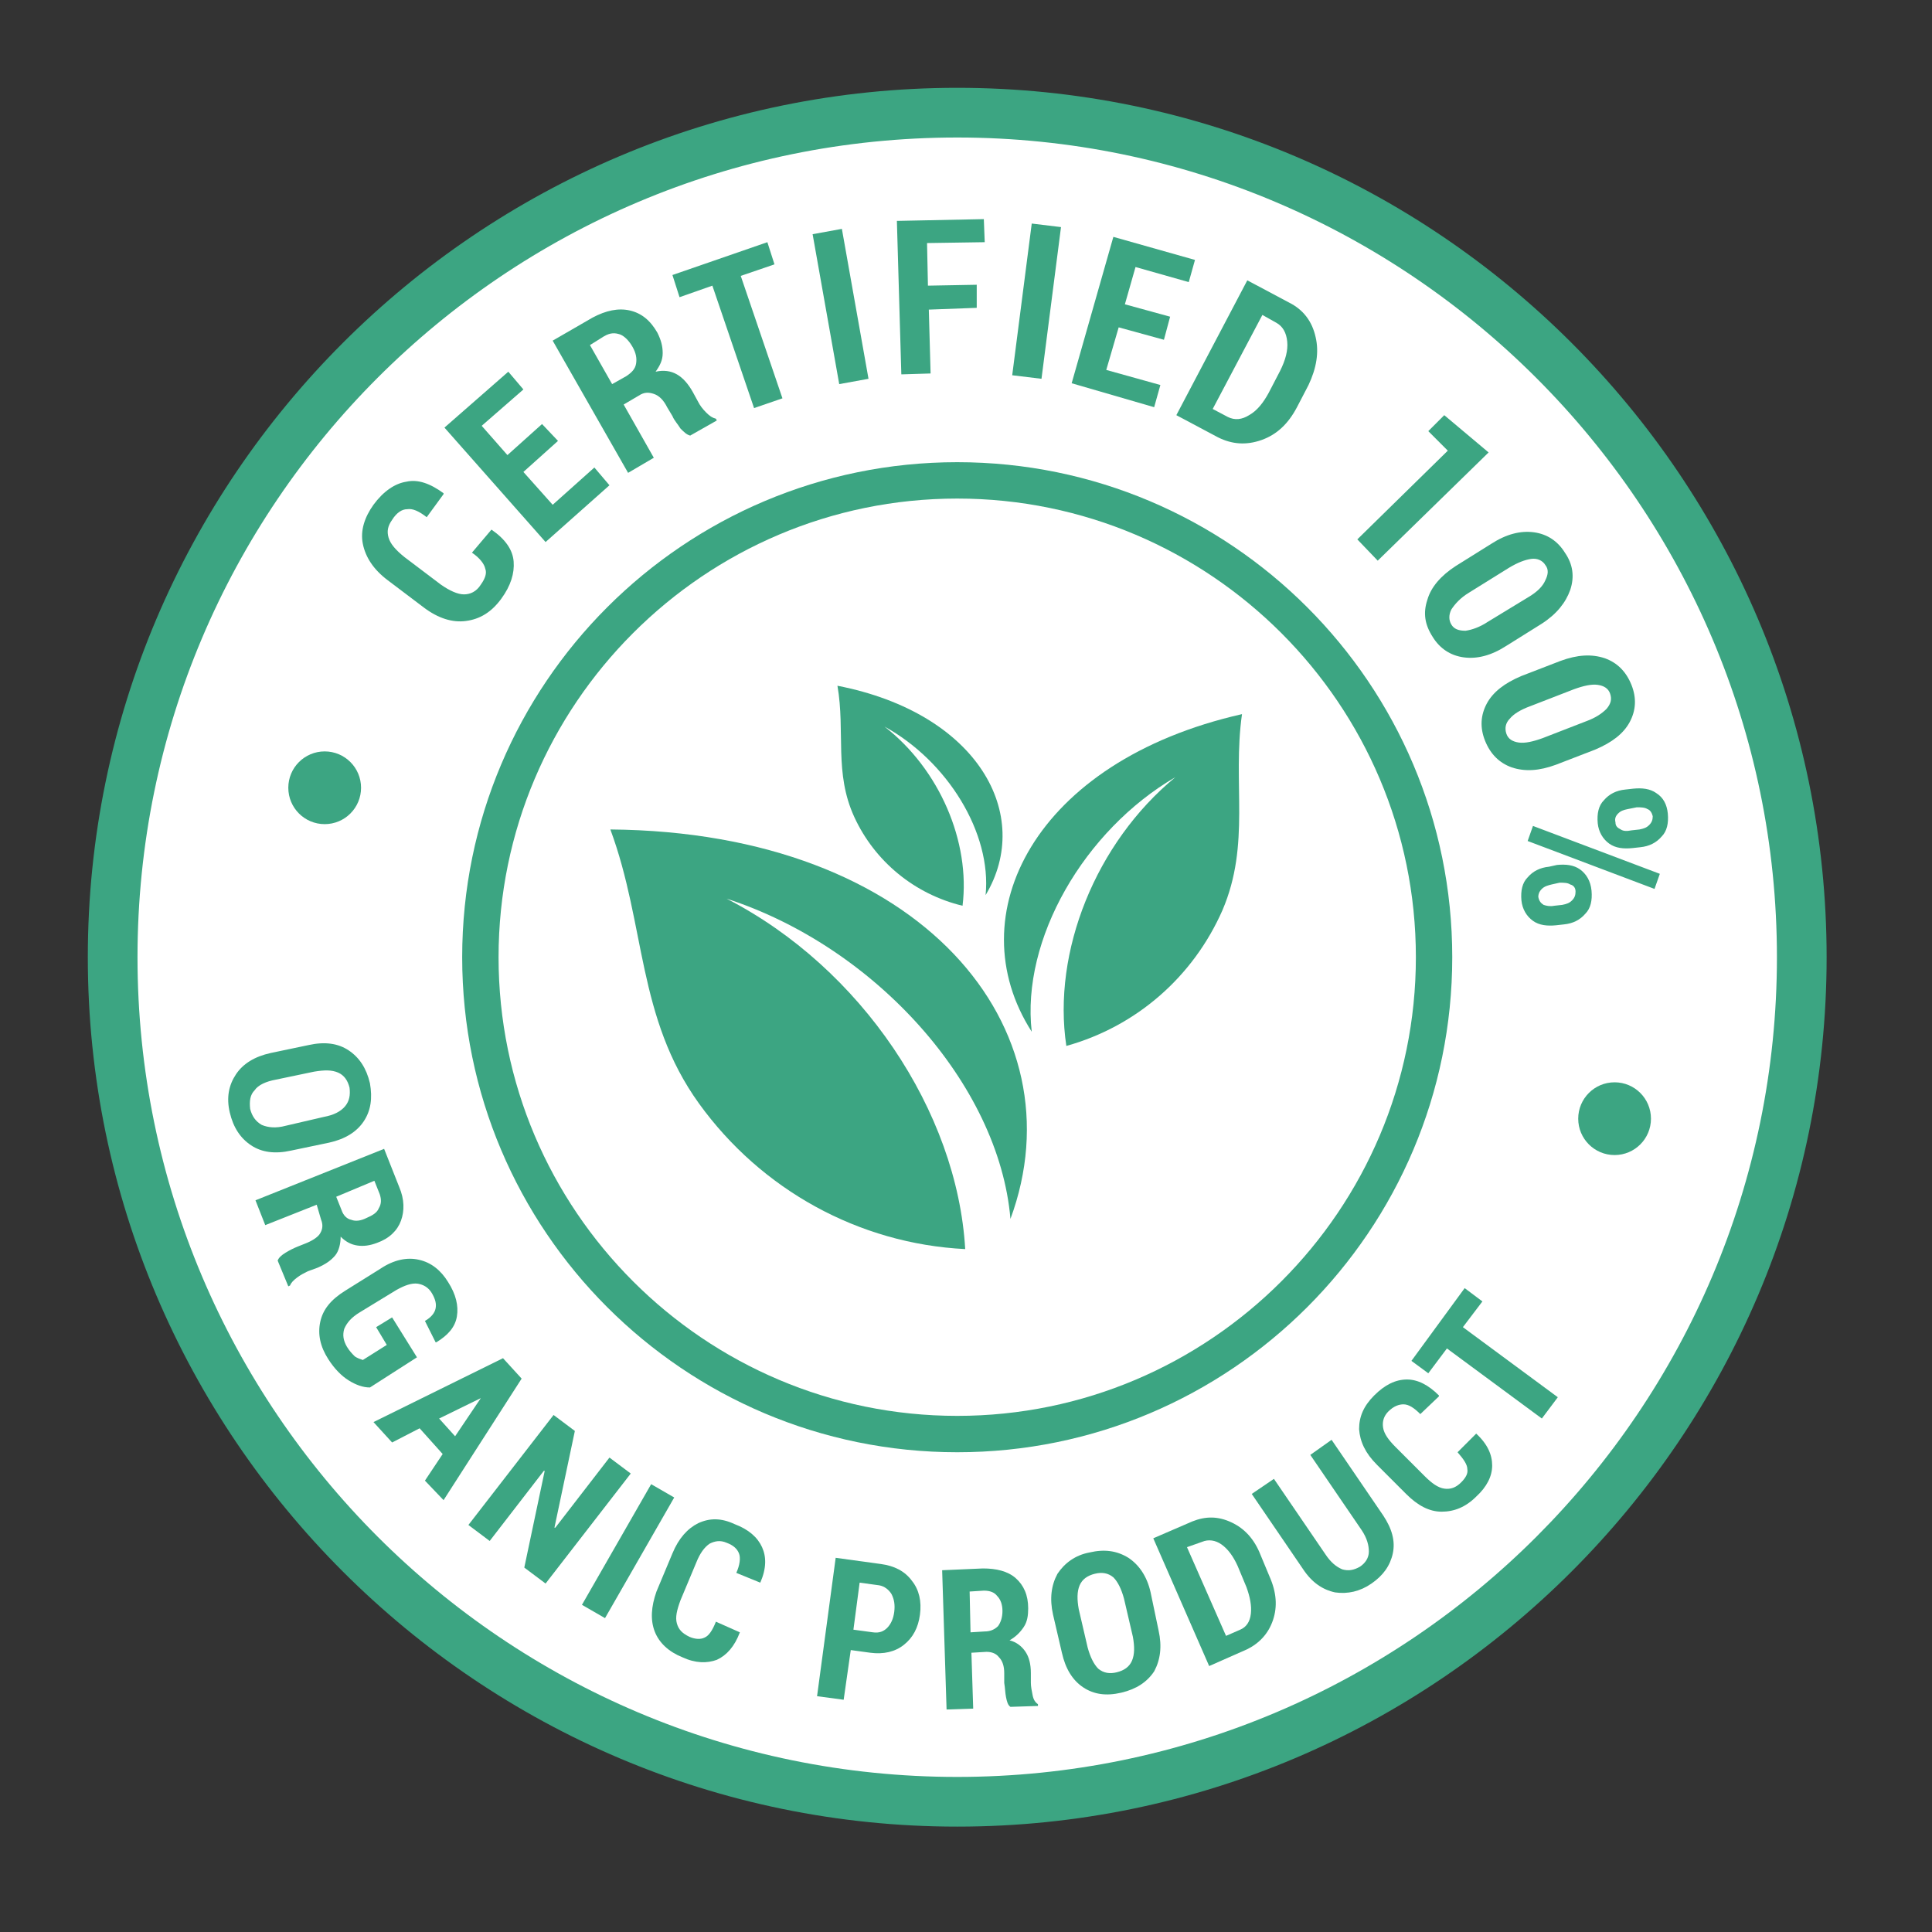 <svg width="110" height="110" viewBox="0 0 110 110" fill="none" xmlns="http://www.w3.org/2000/svg">
<rect x="0" y="0" width="110" height="110" fill="#333333" stroke="none"/>
<circle cx="54.5" cy="54.5" r="48.307" fill="white"/>
<path fill-rule="evenodd" clip-rule="evenodd" d="M41.367 51.166C49.803 53.894 56.874 61.723 57.531 69.4C61.521 58.591 52.53 47.378 34.751 47.226C36.771 52.681 36.266 57.935 39.801 62.834C43.337 67.734 48.893 70.815 54.955 71.118C54.5 63.289 49.045 55.106 41.367 51.166Z" fill="#3CA582"/>
<path fill-rule="evenodd" clip-rule="evenodd" d="M66.925 44.246C61.723 47.277 58.137 53.49 58.743 58.743C54.5 52.126 58.894 43.337 70.714 40.66C70.158 44.6 71.219 48.035 69.602 51.823C67.936 55.611 64.703 58.44 60.713 59.551C59.904 54.197 62.38 47.984 66.925 44.246Z" fill="#3CA582"/>
<path fill-rule="evenodd" clip-rule="evenodd" d="M50.358 41.367C53.944 43.337 56.47 47.428 56.116 50.964C58.844 46.418 55.712 40.61 47.681 39.044C48.136 41.67 47.479 43.994 48.641 46.519C49.803 49.045 52.075 50.914 54.803 51.57C55.258 47.934 53.49 43.792 50.358 41.367Z" fill="#3CA582"/>
<path d="M27.982 30.154C28.79 30.71 29.194 31.316 29.245 31.973C29.295 32.629 29.093 33.336 28.538 34.094C27.982 34.852 27.325 35.256 26.517 35.357C25.759 35.458 24.951 35.205 24.143 34.599L22.072 33.033C21.264 32.427 20.809 31.72 20.658 30.962C20.506 30.205 20.759 29.447 21.264 28.74C21.82 27.982 22.476 27.528 23.133 27.427C23.79 27.275 24.497 27.528 25.254 28.083V28.134L24.295 29.447C23.84 29.093 23.486 28.942 23.183 28.992C22.88 28.992 22.577 29.195 22.325 29.599C22.072 29.952 22.022 30.255 22.123 30.609C22.224 30.962 22.527 31.316 23.032 31.72L25.103 33.286C25.608 33.639 26.062 33.841 26.416 33.841C26.77 33.841 27.123 33.69 27.376 33.286C27.628 32.932 27.729 32.629 27.628 32.377C27.578 32.124 27.325 31.77 26.871 31.467L27.982 30.154Z" fill="#3CA582"/>
<path d="M31.77 25.103L29.8 26.871L31.467 28.74L33.841 26.618L34.7 27.629L31.063 30.861L25.305 24.346L28.941 21.163L29.8 22.174L27.426 24.244L28.891 25.911L30.861 24.143L31.77 25.103Z" fill="#3CA582"/>
<path d="M35.508 23.032L37.225 26.063L35.761 26.922L31.467 19.395L33.74 18.082C34.498 17.678 35.205 17.527 35.862 17.678C36.518 17.83 37.023 18.234 37.428 18.941C37.63 19.345 37.731 19.698 37.731 20.103C37.731 20.507 37.579 20.81 37.327 21.163C37.781 21.062 38.185 21.113 38.539 21.315C38.892 21.517 39.195 21.87 39.448 22.325L39.751 22.881C39.852 23.083 40.004 23.285 40.206 23.487C40.408 23.689 40.559 23.79 40.761 23.84L40.812 23.941L39.296 24.8C39.094 24.75 38.943 24.598 38.741 24.396C38.589 24.143 38.387 23.941 38.286 23.689L37.983 23.184C37.781 22.78 37.529 22.527 37.225 22.426C36.922 22.325 36.67 22.325 36.367 22.527L35.508 23.032ZM34.852 21.87L35.66 21.416C35.963 21.214 36.165 21.012 36.215 20.709C36.266 20.406 36.215 20.103 36.013 19.749C35.811 19.395 35.559 19.143 35.306 19.042C35.003 18.941 34.75 18.941 34.397 19.143L33.589 19.648L34.852 21.87Z" fill="#3CA582"/>
<path d="M44.095 15.052L42.175 15.708L44.549 22.679L42.933 23.234L40.559 16.264L38.69 16.921L38.286 15.658L43.691 13.789L44.095 15.052Z" fill="#3CA582"/>
<path d="M49.449 21.567L47.782 21.87L46.267 13.334L47.933 13.031L49.449 21.567Z" fill="#3CA582"/>
<path d="M55.611 17.527L52.883 17.628L52.984 21.264L51.318 21.315L51.065 12.577L56.015 12.476L56.066 13.789L52.782 13.839L52.833 16.264L55.611 16.213V17.527Z" fill="#3CA582"/>
<path d="M59.298 21.567L57.631 21.365L58.743 12.728L60.409 12.93L59.298 21.567Z" fill="#3CA582"/>
<path d="M66.269 19.345L63.693 18.638L62.986 21.062L66.067 21.921L65.713 23.184L61.016 21.82L63.39 13.486L68.037 14.799L67.683 16.062L64.652 15.203L64.046 17.325L66.622 18.032L66.269 19.345Z" fill="#3CA582"/>
<path d="M66.976 23.638L71.016 15.961L73.39 17.224C74.198 17.628 74.704 18.284 74.906 19.194C75.108 20.052 74.956 20.961 74.502 21.921L73.845 23.184C73.34 24.143 72.683 24.75 71.825 25.053C70.966 25.356 70.158 25.305 69.35 24.901L66.976 23.638ZM71.875 17.931L69.046 23.285L69.905 23.739C70.309 23.941 70.713 23.891 71.117 23.638C71.572 23.386 71.926 22.931 72.229 22.376L72.885 21.113C73.188 20.507 73.34 19.951 73.289 19.446C73.239 18.941 73.037 18.587 72.683 18.385L71.875 17.931Z" fill="#3CA582"/>
<path d="M78.442 31.922L77.28 30.71L82.432 25.659L81.321 24.547L82.23 23.638L84.755 25.76L78.442 31.922Z" fill="#3CA582"/>
<path d="M85.766 36.771C84.907 37.327 84.099 37.529 83.341 37.428C82.583 37.327 81.977 36.922 81.573 36.266C81.118 35.559 81.017 34.902 81.27 34.144C81.472 33.437 82.028 32.781 82.886 32.225L84.907 30.962C85.766 30.407 86.574 30.205 87.331 30.306C88.089 30.407 88.695 30.811 89.099 31.467C89.554 32.124 89.655 32.831 89.402 33.589C89.15 34.296 88.645 34.953 87.786 35.508L85.766 36.771ZM87.028 33.993C87.533 33.69 87.836 33.387 87.988 33.033C88.139 32.73 88.19 32.427 87.988 32.175C87.836 31.922 87.533 31.77 87.18 31.821C86.826 31.872 86.422 32.023 85.917 32.326L83.644 33.74C83.139 34.043 82.836 34.397 82.634 34.7C82.482 35.003 82.482 35.306 82.634 35.559C82.785 35.811 83.038 35.912 83.442 35.912C83.796 35.862 84.25 35.71 84.705 35.407L87.028 33.993Z" fill="#3CA582"/>
<path d="M88.594 43.539C87.635 43.893 86.826 43.944 86.069 43.691C85.362 43.438 84.857 42.933 84.553 42.176C84.25 41.418 84.301 40.711 84.654 40.054C85.008 39.398 85.665 38.892 86.624 38.488L88.847 37.63C89.807 37.276 90.615 37.226 91.372 37.478C92.079 37.731 92.585 38.236 92.888 38.993C93.191 39.751 93.14 40.458 92.787 41.115C92.433 41.772 91.776 42.277 90.817 42.681L88.594 43.539ZM90.312 41.064C90.867 40.862 91.221 40.61 91.473 40.357C91.726 40.054 91.776 39.802 91.675 39.499C91.574 39.196 91.322 39.044 90.968 38.993C90.615 38.943 90.16 39.044 89.605 39.246L87.129 40.206C86.574 40.408 86.17 40.66 85.968 40.913C85.715 41.165 85.665 41.468 85.766 41.772C85.867 42.075 86.119 42.226 86.473 42.277C86.826 42.327 87.281 42.226 87.837 42.024L90.312 41.064Z" fill="#3CA582"/>
<path d="M88.645 49.247C89.15 49.197 89.604 49.247 89.958 49.499C90.311 49.752 90.564 50.156 90.615 50.712C90.665 51.267 90.564 51.722 90.261 52.025C89.958 52.379 89.554 52.581 89.049 52.631L88.594 52.682C88.089 52.732 87.634 52.682 87.281 52.429C86.927 52.177 86.675 51.773 86.624 51.267C86.574 50.712 86.675 50.257 86.978 49.954C87.281 49.6 87.685 49.398 88.19 49.348L88.645 49.247ZM86.978 47.883L87.281 47.025L94.504 49.752L94.201 50.611L86.978 47.883ZM88.342 50.358C88.139 50.409 87.938 50.459 87.786 50.611C87.634 50.762 87.584 50.914 87.584 51.065C87.634 51.318 87.735 51.419 87.887 51.52C88.038 51.57 88.24 51.621 88.493 51.57L88.948 51.52C89.2 51.469 89.352 51.419 89.503 51.267C89.655 51.116 89.705 50.964 89.705 50.762C89.705 50.56 89.604 50.409 89.402 50.358C89.251 50.257 89.049 50.257 88.796 50.257L88.342 50.358ZM92.989 44.903C93.494 44.853 93.948 44.903 94.302 45.156C94.706 45.408 94.908 45.812 94.958 46.317C95.009 46.873 94.908 47.328 94.605 47.631C94.302 47.984 93.898 48.186 93.393 48.237L92.938 48.287C92.433 48.338 91.978 48.287 91.625 48.035C91.271 47.782 91.019 47.378 90.968 46.873C90.918 46.317 91.019 45.863 91.322 45.56C91.625 45.206 92.029 45.004 92.534 44.954L92.989 44.903ZM92.685 46.065C92.433 46.115 92.281 46.166 92.13 46.317C91.978 46.469 91.928 46.62 91.978 46.822C91.978 47.025 92.079 47.126 92.281 47.227C92.433 47.328 92.635 47.328 92.888 47.277L93.342 47.227C93.595 47.176 93.746 47.126 93.898 46.974C94.049 46.822 94.1 46.671 94.1 46.469C94.049 46.267 93.948 46.115 93.797 46.065C93.645 45.964 93.393 45.964 93.191 45.964L92.685 46.065Z" fill="#3CA582"/>
<path d="M16.567 65.511C15.658 65.713 14.9 65.612 14.294 65.208C13.688 64.804 13.284 64.198 13.082 63.339C12.88 62.48 13.031 61.773 13.435 61.167C13.839 60.561 14.496 60.157 15.405 59.955L17.577 59.5C18.486 59.298 19.244 59.399 19.85 59.803C20.456 60.208 20.86 60.814 21.062 61.672C21.214 62.531 21.113 63.238 20.709 63.844C20.305 64.45 19.648 64.855 18.739 65.057L16.567 65.511ZM18.436 63.592C18.991 63.491 19.396 63.289 19.648 62.986C19.901 62.683 19.951 62.329 19.901 61.925C19.8 61.521 19.598 61.218 19.244 61.066C18.89 60.915 18.486 60.915 17.88 61.016L15.708 61.47C15.153 61.571 14.698 61.773 14.496 62.077C14.243 62.329 14.193 62.683 14.243 63.137C14.345 63.541 14.547 63.844 14.9 64.046C15.254 64.198 15.708 64.248 16.264 64.097L18.436 63.592Z" fill="#3CA582"/>
<path d="M18.032 68.592L15.102 69.754L14.546 68.34L21.87 65.41L22.729 67.582C23.032 68.289 23.032 68.946 22.83 69.501C22.628 70.057 22.173 70.512 21.466 70.764C21.062 70.916 20.709 70.966 20.355 70.916C20.002 70.865 19.698 70.714 19.395 70.41C19.395 70.815 19.294 71.219 19.092 71.471C18.84 71.774 18.537 71.976 18.082 72.178L17.526 72.38C17.324 72.481 17.122 72.582 16.92 72.734C16.718 72.885 16.567 73.037 16.516 73.189L16.415 73.239L15.809 71.774C15.86 71.623 16.011 71.471 16.264 71.32C16.516 71.168 16.718 71.067 16.971 70.966L17.476 70.764C17.83 70.613 18.133 70.41 18.234 70.209C18.385 69.956 18.385 69.703 18.284 69.451L18.032 68.592ZM19.143 68.138L19.446 68.895C19.547 69.198 19.749 69.4 20.002 69.451C20.254 69.552 20.557 69.501 20.86 69.35C21.214 69.198 21.466 69.047 21.567 68.794C21.719 68.542 21.719 68.289 21.618 67.986L21.315 67.228L19.143 68.138Z" fill="#3CA582"/>
<path d="M21.063 78.997C20.659 78.997 20.255 78.846 19.85 78.593C19.446 78.341 19.042 77.937 18.689 77.381C18.234 76.674 18.082 75.967 18.234 75.26C18.386 74.552 18.84 73.997 19.648 73.492L21.669 72.229C22.426 71.724 23.184 71.572 23.841 71.724C24.548 71.875 25.104 72.33 25.508 72.987C25.962 73.694 26.114 74.35 26.013 74.957C25.912 75.563 25.508 76.017 24.851 76.421H24.8L24.194 75.209C24.548 75.007 24.75 74.754 24.8 74.502C24.851 74.249 24.8 73.997 24.598 73.643C24.396 73.29 24.093 73.138 23.79 73.088C23.437 73.037 23.032 73.189 22.578 73.441L20.507 74.704C20.002 75.007 19.749 75.31 19.598 75.664C19.497 76.017 19.547 76.32 19.749 76.674C19.901 76.927 20.052 77.078 20.204 77.23C20.355 77.331 20.507 77.381 20.659 77.432L22.022 76.573L21.416 75.563L22.325 75.007L23.74 77.28L21.063 78.997Z" fill="#3CA582"/>
<path d="M25.204 82.786L23.891 81.321L22.325 82.129L21.265 80.967L28.639 77.33L29.7 78.492L25.255 85.412L24.194 84.301L25.204 82.786ZM25.002 80.765L25.912 81.775L27.376 79.603L25.002 80.765Z" fill="#3CA582"/>
<path d="M31.063 90.16L29.851 89.251L31.013 83.745H30.962L27.881 87.736L26.669 86.826L31.518 80.563L32.73 81.472L31.568 86.978H31.619L34.7 82.988L35.912 83.897L31.063 90.16Z" fill="#3CA582"/>
<path d="M34.447 92.13L33.134 91.372L37.074 84.503L38.387 85.261L34.447 92.13Z" fill="#3CA582"/>
<path d="M42.125 92.938C41.822 93.746 41.367 94.251 40.812 94.504C40.256 94.706 39.599 94.706 38.842 94.353C38.084 94.049 37.529 93.544 37.276 92.888C37.023 92.231 37.074 91.474 37.377 90.615L38.286 88.443C38.64 87.584 39.145 87.029 39.751 86.725C40.408 86.422 41.064 86.422 41.822 86.776C42.63 87.079 43.135 87.534 43.388 88.089C43.64 88.645 43.64 89.302 43.287 90.11L41.923 89.554C42.125 89.1 42.175 88.695 42.074 88.443C41.973 88.19 41.771 87.988 41.367 87.837C41.014 87.685 40.711 87.736 40.408 87.887C40.105 88.089 39.852 88.443 39.65 88.948L38.741 91.12C38.539 91.675 38.438 92.08 38.539 92.433C38.64 92.787 38.842 92.989 39.246 93.191C39.599 93.342 39.903 93.342 40.105 93.241C40.357 93.14 40.559 92.837 40.761 92.332L42.125 92.938Z" fill="#3CA582"/>
<path d="M48.439 93.948L48.035 96.777L46.52 96.575L47.58 88.695L50.156 89.049C50.914 89.15 51.52 89.453 51.924 90.009C52.328 90.514 52.48 91.17 52.379 91.928C52.278 92.686 51.975 93.241 51.469 93.645C50.964 94.049 50.308 94.201 49.55 94.1L48.439 93.948ZM48.59 92.787L49.702 92.938C50.055 92.989 50.308 92.888 50.51 92.686C50.712 92.484 50.863 92.18 50.914 91.776C50.964 91.372 50.914 91.069 50.762 90.766C50.611 90.514 50.358 90.312 50.055 90.261L48.944 90.11L48.59 92.787Z" fill="#3CA582"/>
<path d="M55.308 94.1L55.41 97.282L53.894 97.332L53.642 89.402L55.965 89.301C56.723 89.301 57.379 89.453 57.834 89.857C58.288 90.261 58.541 90.817 58.541 91.574C58.541 91.978 58.491 92.332 58.288 92.635C58.087 92.938 57.834 93.191 57.48 93.393C57.885 93.494 58.188 93.746 58.39 94.049C58.592 94.352 58.693 94.757 58.693 95.262V95.817C58.693 96.019 58.743 96.272 58.794 96.524C58.844 96.777 58.945 96.928 59.097 97.029V97.13L57.531 97.181C57.379 97.08 57.329 96.878 57.278 96.625C57.228 96.373 57.228 96.12 57.177 95.817V95.262C57.177 94.858 57.076 94.555 56.874 94.352C56.723 94.15 56.47 94.049 56.167 94.049L55.308 94.1ZM55.258 92.938L56.066 92.888C56.369 92.888 56.622 92.787 56.824 92.585C56.975 92.382 57.076 92.079 57.076 91.726C57.076 91.372 56.975 91.069 56.773 90.867C56.622 90.665 56.369 90.564 56.016 90.564L55.207 90.615L55.258 92.938Z" fill="#3CA582"/>
<path d="M65.966 92.837C66.168 93.746 66.067 94.504 65.713 95.161C65.309 95.767 64.703 96.171 63.844 96.373C62.986 96.575 62.279 96.474 61.672 96.07C61.066 95.666 60.662 95.009 60.46 94.1L59.955 91.928C59.753 91.019 59.854 90.261 60.208 89.605C60.612 88.998 61.218 88.544 62.026 88.392C62.885 88.19 63.592 88.291 64.248 88.695C64.855 89.099 65.309 89.756 65.511 90.665L65.966 92.837ZM63.996 91.019C63.844 90.463 63.642 90.059 63.39 89.807C63.087 89.554 62.733 89.504 62.329 89.605C61.925 89.706 61.622 89.908 61.47 90.261C61.319 90.615 61.319 91.069 61.42 91.625L61.925 93.797C62.076 94.353 62.279 94.757 62.531 95.009C62.834 95.262 63.188 95.312 63.592 95.211C63.996 95.11 64.299 94.908 64.45 94.555C64.602 94.201 64.602 93.746 64.501 93.191L63.996 91.019Z" fill="#3CA582"/>
<path d="M68.845 94.858L65.663 87.584L67.885 86.624C68.643 86.321 69.35 86.321 70.108 86.675C70.866 87.028 71.421 87.635 71.775 88.544L72.28 89.756C72.684 90.665 72.734 91.473 72.482 92.231C72.229 92.989 71.724 93.544 71.017 93.898L68.845 94.858ZM67.582 88.089L69.805 93.14L70.613 92.787C70.967 92.635 71.169 92.332 71.219 91.877C71.27 91.423 71.169 90.918 70.967 90.362L70.462 89.15C70.209 88.594 69.906 88.19 69.552 87.938C69.199 87.685 68.795 87.635 68.441 87.786L67.582 88.089Z" fill="#3CA582"/>
<path d="M75.815 81.977L78.745 86.271C79.25 87.028 79.452 87.736 79.301 88.443C79.149 89.15 78.745 89.706 78.088 90.16C77.432 90.615 76.725 90.766 76.017 90.665C75.31 90.514 74.704 90.11 74.199 89.352L71.269 85.058L72.532 84.2L75.462 88.493C75.765 88.948 76.068 89.2 76.422 89.352C76.775 89.453 77.078 89.402 77.432 89.2C77.735 88.998 77.937 88.695 77.937 88.342C77.937 87.988 77.836 87.584 77.533 87.129L74.603 82.836L75.815 81.977Z" fill="#3CA582"/>
<path d="M84.049 81.624C84.705 82.23 84.958 82.836 84.958 83.442C84.958 84.049 84.655 84.655 84.049 85.21C83.443 85.816 82.786 86.069 82.079 86.069C81.372 86.069 80.715 85.715 80.058 85.059L78.392 83.392C77.735 82.735 77.432 82.079 77.381 81.371C77.381 80.664 77.634 80.058 78.24 79.452C78.846 78.846 79.452 78.543 80.109 78.543C80.715 78.543 81.321 78.846 81.927 79.452V79.502L80.867 80.513C80.513 80.159 80.21 79.957 79.907 79.957C79.654 79.957 79.351 80.058 79.048 80.361C78.796 80.614 78.695 80.917 78.745 81.27C78.796 81.624 79.048 81.978 79.452 82.382L81.119 84.049C81.523 84.453 81.877 84.705 82.23 84.756C82.584 84.806 82.887 84.705 83.19 84.402C83.443 84.15 83.594 83.897 83.544 83.644C83.544 83.392 83.341 83.089 82.988 82.685L84.049 81.624Z" fill="#3CA582"/>
<path d="M84.402 74.098L83.291 75.563L88.695 79.553L87.786 80.765L82.382 76.775L81.321 78.189L80.361 77.482L83.392 73.34L84.402 74.098Z" fill="#3CA582"/>
<path d="M54.5 104C27.224 104 5 81.775 5 54.5C5 27.224 27.224 5 54.5 5C81.775 5 104 27.224 104 54.5C104 81.775 81.775 104 54.5 104ZM54.5 7.829C28.74 7.829 7.829 28.74 7.829 54.5C7.829 80.26 28.74 101.171 54.5 101.171C80.26 101.171 101.171 80.21 101.171 54.5C101.171 28.79 80.21 7.829 54.5 7.829Z" fill="#3CA582"/>
<path d="M54.5 82.685C38.943 82.685 26.315 70.057 26.315 54.5C26.315 38.943 38.943 26.315 54.5 26.315C70.057 26.315 82.685 38.943 82.685 54.5C82.685 70.057 70.057 82.685 54.5 82.685ZM54.5 28.386C40.105 28.386 28.386 40.105 28.386 54.5C28.386 68.895 40.105 80.614 54.5 80.614C68.895 80.614 80.614 68.895 80.614 54.5C80.614 40.105 68.895 28.386 54.5 28.386Z" fill="#3CA582"/>
<path d="M18.486 46.923C19.63 46.923 20.557 45.996 20.557 44.852C20.557 43.709 19.63 42.782 18.486 42.782C17.342 42.782 16.415 43.709 16.415 44.852C16.415 45.996 17.342 46.923 18.486 46.923Z" fill="#3CA582"/>
<path d="M91.928 65.764C93.072 65.764 93.999 64.837 93.999 63.693C93.999 62.549 93.072 61.622 91.928 61.622C90.784 61.622 89.857 62.549 89.857 63.693C89.857 64.837 90.784 65.764 91.928 65.764Z" fill="#3CA582"/>
</svg>
